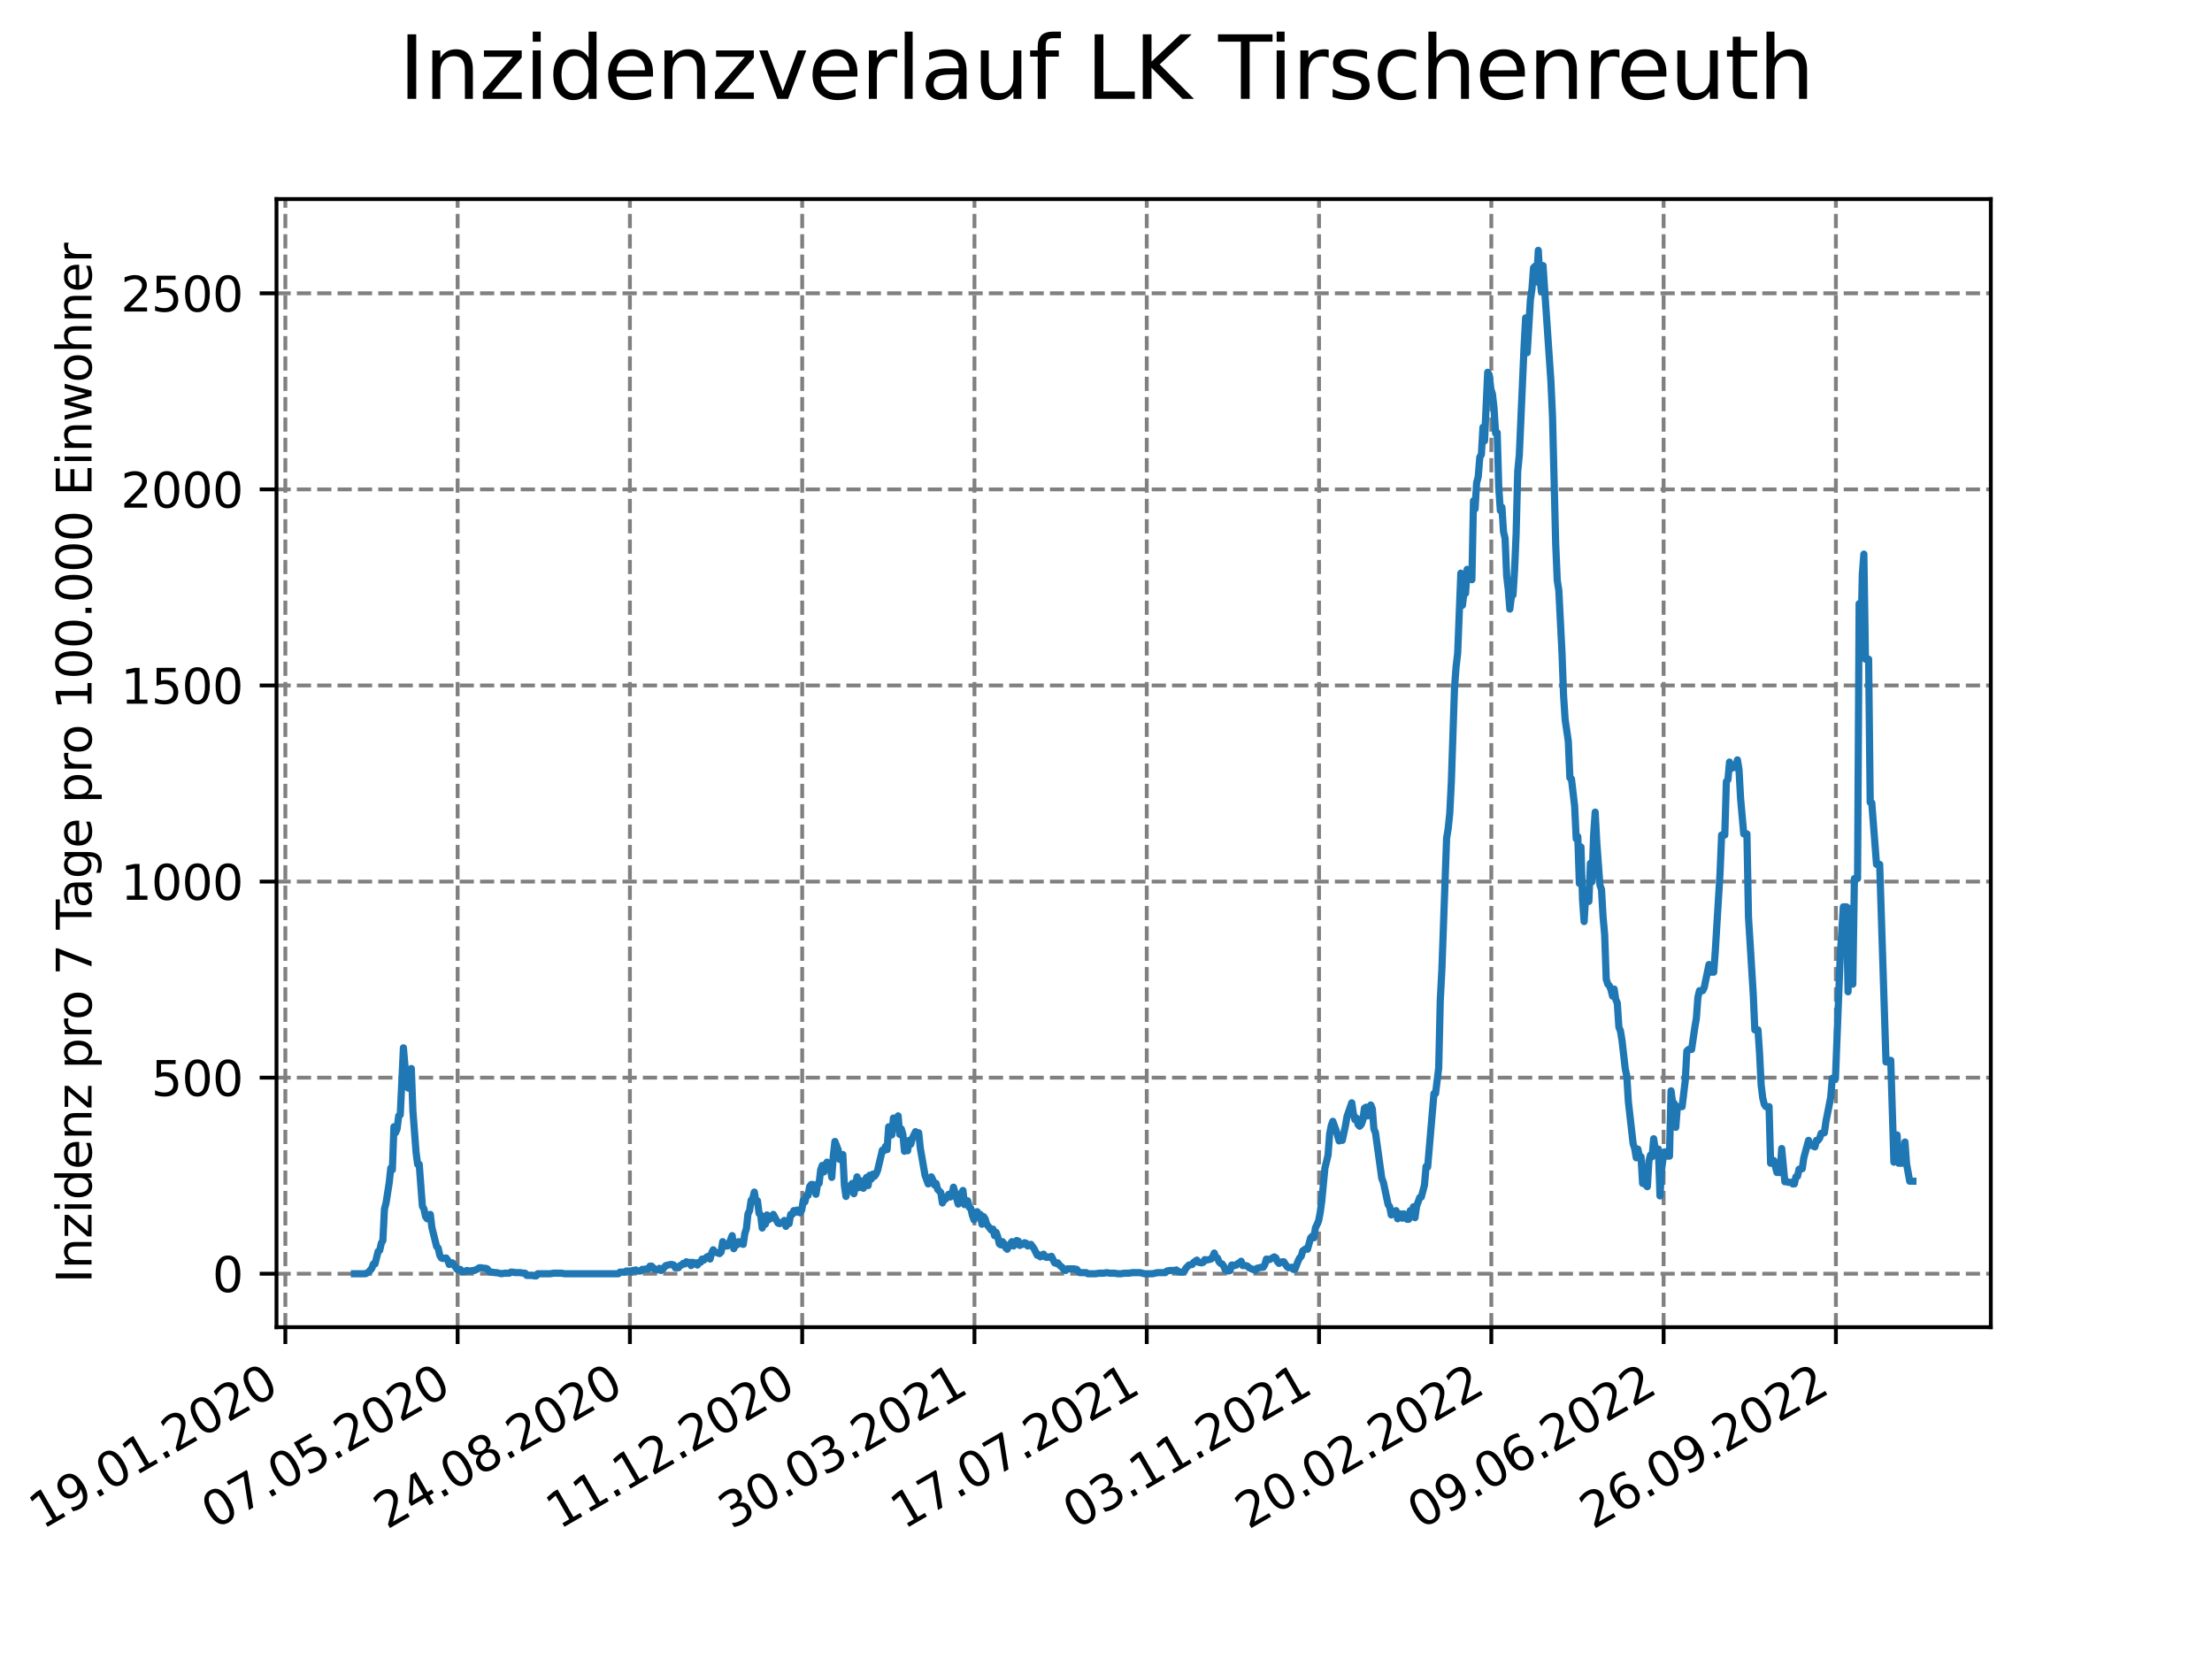 <?xml version="1.0" encoding="utf-8" standalone="no"?>
<!DOCTYPE svg PUBLIC "-//W3C//DTD SVG 1.1//EN"
  "http://www.w3.org/Graphics/SVG/1.1/DTD/svg11.dtd">
<svg xmlns:xlink="http://www.w3.org/1999/xlink" width="460.8pt" height="345.6pt" viewBox="0 0 460.8 345.6" xmlns="http://www.w3.org/2000/svg" version="1.1">
 <defs>
  <style type="text/css">*{stroke-linejoin: round; stroke-linecap: butt}</style>
 </defs>
 <g id="figure_1">
  <g id="patch_1">
   <path d="M 0 345.6 
L 460.8 345.6 
L 460.8 0 
L 0 0 
z
" style="fill: #ffffff"/>
  </g>
  <g id="axes_1">
   <g id="patch_2">
    <path d="M 57.6 276.48 
L 414.72 276.48 
L 414.72 41.472 
L 57.6 41.472 
z
" style="fill: #ffffff"/>
   </g>
   <g id="matplotlib.axis_1">
    <g id="xtick_1">
     <g id="line2d_1">
      <path d="M 59.441 276.48 
L 59.441 41.472 
" clip-path="url(#p7234d91109)" style="fill: none; stroke-dasharray: 2.96,1.28; stroke-dashoffset: 0; stroke: #808080; stroke-width: 0.8"/>
     </g>
     <g id="line2d_2">
      <defs>
       <path id="mb27bf6433f" d="M 0 0 
L 0 3.5 
" style="stroke: #000000; stroke-width: 0.8"/>
      </defs>
      <g>
       <use xlink:href="#mb27bf6433f" x="59.441" y="276.48" style="stroke: #000000; stroke-width: 0.8"/>
      </g>
     </g>
     <g id="text_1">
      <!-- 19.01.2020 -->
      <g transform="translate(8.816 318.689) rotate(-30) scale(0.1 -0.1)">
       <defs>
        <path id="DejaVuSans-31" d="M 794 531 
L 1825 531 
L 1825 4091 
L 703 3866 
L 703 4441 
L 1819 4666 
L 2450 4666 
L 2450 531 
L 3481 531 
L 3481 0 
L 794 0 
L 794 531 
z
" transform="scale(0.016)"/>
        <path id="DejaVuSans-39" d="M 703 97 
L 703 672 
Q 941 559 1184 500 
Q 1428 441 1663 441 
Q 2288 441 2617 861 
Q 2947 1281 2994 2138 
Q 2813 1869 2534 1725 
Q 2256 1581 1919 1581 
Q 1219 1581 811 2004 
Q 403 2428 403 3163 
Q 403 3881 828 4315 
Q 1253 4750 1959 4750 
Q 2769 4750 3195 4129 
Q 3622 3509 3622 2328 
Q 3622 1225 3098 567 
Q 2575 -91 1691 -91 
Q 1453 -91 1209 -44 
Q 966 3 703 97 
z
M 1959 2075 
Q 2384 2075 2632 2365 
Q 2881 2656 2881 3163 
Q 2881 3666 2632 3958 
Q 2384 4250 1959 4250 
Q 1534 4250 1286 3958 
Q 1038 3666 1038 3163 
Q 1038 2656 1286 2365 
Q 1534 2075 1959 2075 
z
" transform="scale(0.016)"/>
        <path id="DejaVuSans-2e" d="M 684 794 
L 1344 794 
L 1344 0 
L 684 0 
L 684 794 
z
" transform="scale(0.016)"/>
        <path id="DejaVuSans-30" d="M 2034 4250 
Q 1547 4250 1301 3770 
Q 1056 3291 1056 2328 
Q 1056 1369 1301 889 
Q 1547 409 2034 409 
Q 2525 409 2770 889 
Q 3016 1369 3016 2328 
Q 3016 3291 2770 3770 
Q 2525 4250 2034 4250 
z
M 2034 4750 
Q 2819 4750 3233 4129 
Q 3647 3509 3647 2328 
Q 3647 1150 3233 529 
Q 2819 -91 2034 -91 
Q 1250 -91 836 529 
Q 422 1150 422 2328 
Q 422 3509 836 4129 
Q 1250 4750 2034 4750 
z
" transform="scale(0.016)"/>
        <path id="DejaVuSans-32" d="M 1228 531 
L 3431 531 
L 3431 0 
L 469 0 
L 469 531 
Q 828 903 1448 1529 
Q 2069 2156 2228 2338 
Q 2531 2678 2651 2914 
Q 2772 3150 2772 3378 
Q 2772 3750 2511 3984 
Q 2250 4219 1831 4219 
Q 1534 4219 1204 4116 
Q 875 4013 500 3803 
L 500 4441 
Q 881 4594 1212 4672 
Q 1544 4750 1819 4750 
Q 2544 4750 2975 4387 
Q 3406 4025 3406 3419 
Q 3406 3131 3298 2873 
Q 3191 2616 2906 2266 
Q 2828 2175 2409 1742 
Q 1991 1309 1228 531 
z
" transform="scale(0.016)"/>
       </defs>
       <use xlink:href="#DejaVuSans-31"/>
       <use xlink:href="#DejaVuSans-39" x="63.623"/>
       <use xlink:href="#DejaVuSans-2e" x="127.246"/>
       <use xlink:href="#DejaVuSans-30" x="159.033"/>
       <use xlink:href="#DejaVuSans-31" x="222.656"/>
       <use xlink:href="#DejaVuSans-2e" x="286.279"/>
       <use xlink:href="#DejaVuSans-32" x="318.066"/>
       <use xlink:href="#DejaVuSans-30" x="381.689"/>
       <use xlink:href="#DejaVuSans-32" x="445.312"/>
       <use xlink:href="#DejaVuSans-30" x="508.936"/>
      </g>
     </g>
    </g>
    <g id="xtick_2">
     <g id="line2d_3">
      <path d="M 95.331 276.48 
L 95.331 41.472 
" clip-path="url(#p7234d91109)" style="fill: none; stroke-dasharray: 2.96,1.28; stroke-dashoffset: 0; stroke: #808080; stroke-width: 0.8"/>
     </g>
     <g id="line2d_4">
      <g>
       <use xlink:href="#mb27bf6433f" x="95.331" y="276.48" style="stroke: #000000; stroke-width: 0.8"/>
      </g>
     </g>
     <g id="text_2">
      <!-- 07.05.2020 -->
      <g transform="translate(44.706 318.689) rotate(-30) scale(0.1 -0.1)">
       <defs>
        <path id="DejaVuSans-37" d="M 525 4666 
L 3525 4666 
L 3525 4397 
L 1831 0 
L 1172 0 
L 2766 4134 
L 525 4134 
L 525 4666 
z
" transform="scale(0.016)"/>
        <path id="DejaVuSans-35" d="M 691 4666 
L 3169 4666 
L 3169 4134 
L 1269 4134 
L 1269 2991 
Q 1406 3038 1543 3061 
Q 1681 3084 1819 3084 
Q 2600 3084 3056 2656 
Q 3513 2228 3513 1497 
Q 3513 744 3044 326 
Q 2575 -91 1722 -91 
Q 1428 -91 1123 -41 
Q 819 9 494 109 
L 494 744 
Q 775 591 1075 516 
Q 1375 441 1709 441 
Q 2250 441 2565 725 
Q 2881 1009 2881 1497 
Q 2881 1984 2565 2268 
Q 2250 2553 1709 2553 
Q 1456 2553 1204 2497 
Q 953 2441 691 2322 
L 691 4666 
z
" transform="scale(0.016)"/>
       </defs>
       <use xlink:href="#DejaVuSans-30"/>
       <use xlink:href="#DejaVuSans-37" x="63.623"/>
       <use xlink:href="#DejaVuSans-2e" x="127.246"/>
       <use xlink:href="#DejaVuSans-30" x="159.033"/>
       <use xlink:href="#DejaVuSans-35" x="222.656"/>
       <use xlink:href="#DejaVuSans-2e" x="286.279"/>
       <use xlink:href="#DejaVuSans-32" x="318.066"/>
       <use xlink:href="#DejaVuSans-30" x="381.689"/>
       <use xlink:href="#DejaVuSans-32" x="445.312"/>
       <use xlink:href="#DejaVuSans-30" x="508.936"/>
      </g>
     </g>
    </g>
    <g id="xtick_3">
     <g id="line2d_5">
      <path d="M 131.221 276.48 
L 131.221 41.472 
" clip-path="url(#p7234d91109)" style="fill: none; stroke-dasharray: 2.96,1.28; stroke-dashoffset: 0; stroke: #808080; stroke-width: 0.8"/>
     </g>
     <g id="line2d_6">
      <g>
       <use xlink:href="#mb27bf6433f" x="131.221" y="276.48" style="stroke: #000000; stroke-width: 0.8"/>
      </g>
     </g>
     <g id="text_3">
      <!-- 24.08.2020 -->
      <g transform="translate(80.596 318.689) rotate(-30) scale(0.1 -0.1)">
       <defs>
        <path id="DejaVuSans-34" d="M 2419 4116 
L 825 1625 
L 2419 1625 
L 2419 4116 
z
M 2253 4666 
L 3047 4666 
L 3047 1625 
L 3713 1625 
L 3713 1100 
L 3047 1100 
L 3047 0 
L 2419 0 
L 2419 1100 
L 313 1100 
L 313 1709 
L 2253 4666 
z
" transform="scale(0.016)"/>
        <path id="DejaVuSans-38" d="M 2034 2216 
Q 1584 2216 1326 1975 
Q 1069 1734 1069 1313 
Q 1069 891 1326 650 
Q 1584 409 2034 409 
Q 2484 409 2743 651 
Q 3003 894 3003 1313 
Q 3003 1734 2745 1975 
Q 2488 2216 2034 2216 
z
M 1403 2484 
Q 997 2584 770 2862 
Q 544 3141 544 3541 
Q 544 4100 942 4425 
Q 1341 4750 2034 4750 
Q 2731 4750 3128 4425 
Q 3525 4100 3525 3541 
Q 3525 3141 3298 2862 
Q 3072 2584 2669 2484 
Q 3125 2378 3379 2068 
Q 3634 1759 3634 1313 
Q 3634 634 3220 271 
Q 2806 -91 2034 -91 
Q 1263 -91 848 271 
Q 434 634 434 1313 
Q 434 1759 690 2068 
Q 947 2378 1403 2484 
z
M 1172 3481 
Q 1172 3119 1398 2916 
Q 1625 2713 2034 2713 
Q 2441 2713 2670 2916 
Q 2900 3119 2900 3481 
Q 2900 3844 2670 4047 
Q 2441 4250 2034 4250 
Q 1625 4250 1398 4047 
Q 1172 3844 1172 3481 
z
" transform="scale(0.016)"/>
       </defs>
       <use xlink:href="#DejaVuSans-32"/>
       <use xlink:href="#DejaVuSans-34" x="63.623"/>
       <use xlink:href="#DejaVuSans-2e" x="127.246"/>
       <use xlink:href="#DejaVuSans-30" x="159.033"/>
       <use xlink:href="#DejaVuSans-38" x="222.656"/>
       <use xlink:href="#DejaVuSans-2e" x="286.279"/>
       <use xlink:href="#DejaVuSans-32" x="318.066"/>
       <use xlink:href="#DejaVuSans-30" x="381.689"/>
       <use xlink:href="#DejaVuSans-32" x="445.312"/>
       <use xlink:href="#DejaVuSans-30" x="508.936"/>
      </g>
     </g>
    </g>
    <g id="xtick_4">
     <g id="line2d_7">
      <path d="M 167.111 276.48 
L 167.111 41.472 
" clip-path="url(#p7234d91109)" style="fill: none; stroke-dasharray: 2.96,1.28; stroke-dashoffset: 0; stroke: #808080; stroke-width: 0.8"/>
     </g>
     <g id="line2d_8">
      <g>
       <use xlink:href="#mb27bf6433f" x="167.111" y="276.48" style="stroke: #000000; stroke-width: 0.8"/>
      </g>
     </g>
     <g id="text_4">
      <!-- 11.12.2020 -->
      <g transform="translate(116.485 318.689) rotate(-30) scale(0.1 -0.1)">
       <use xlink:href="#DejaVuSans-31"/>
       <use xlink:href="#DejaVuSans-31" x="63.623"/>
       <use xlink:href="#DejaVuSans-2e" x="127.246"/>
       <use xlink:href="#DejaVuSans-31" x="159.033"/>
       <use xlink:href="#DejaVuSans-32" x="222.656"/>
       <use xlink:href="#DejaVuSans-2e" x="286.279"/>
       <use xlink:href="#DejaVuSans-32" x="318.066"/>
       <use xlink:href="#DejaVuSans-30" x="381.689"/>
       <use xlink:href="#DejaVuSans-32" x="445.312"/>
       <use xlink:href="#DejaVuSans-30" x="508.936"/>
      </g>
     </g>
    </g>
    <g id="xtick_5">
     <g id="line2d_9">
      <path d="M 203 276.48 
L 203 41.472 
" clip-path="url(#p7234d91109)" style="fill: none; stroke-dasharray: 2.96,1.28; stroke-dashoffset: 0; stroke: #808080; stroke-width: 0.8"/>
     </g>
     <g id="line2d_10">
      <g>
       <use xlink:href="#mb27bf6433f" x="203" y="276.48" style="stroke: #000000; stroke-width: 0.8"/>
      </g>
     </g>
     <g id="text_5">
      <!-- 30.03.2021 -->
      <g transform="translate(152.375 318.689) rotate(-30) scale(0.1 -0.1)">
       <defs>
        <path id="DejaVuSans-33" d="M 2597 2516 
Q 3050 2419 3304 2112 
Q 3559 1806 3559 1356 
Q 3559 666 3084 287 
Q 2609 -91 1734 -91 
Q 1441 -91 1130 -33 
Q 819 25 488 141 
L 488 750 
Q 750 597 1062 519 
Q 1375 441 1716 441 
Q 2309 441 2620 675 
Q 2931 909 2931 1356 
Q 2931 1769 2642 2001 
Q 2353 2234 1838 2234 
L 1294 2234 
L 1294 2753 
L 1863 2753 
Q 2328 2753 2575 2939 
Q 2822 3125 2822 3475 
Q 2822 3834 2567 4026 
Q 2313 4219 1838 4219 
Q 1578 4219 1281 4162 
Q 984 4106 628 3988 
L 628 4550 
Q 988 4650 1302 4700 
Q 1616 4750 1894 4750 
Q 2613 4750 3031 4423 
Q 3450 4097 3450 3541 
Q 3450 3153 3228 2886 
Q 3006 2619 2597 2516 
z
" transform="scale(0.016)"/>
       </defs>
       <use xlink:href="#DejaVuSans-33"/>
       <use xlink:href="#DejaVuSans-30" x="63.623"/>
       <use xlink:href="#DejaVuSans-2e" x="127.246"/>
       <use xlink:href="#DejaVuSans-30" x="159.033"/>
       <use xlink:href="#DejaVuSans-33" x="222.656"/>
       <use xlink:href="#DejaVuSans-2e" x="286.279"/>
       <use xlink:href="#DejaVuSans-32" x="318.066"/>
       <use xlink:href="#DejaVuSans-30" x="381.689"/>
       <use xlink:href="#DejaVuSans-32" x="445.312"/>
       <use xlink:href="#DejaVuSans-31" x="508.936"/>
      </g>
     </g>
    </g>
    <g id="xtick_6">
     <g id="line2d_11">
      <path d="M 238.89 276.48 
L 238.89 41.472 
" clip-path="url(#p7234d91109)" style="fill: none; stroke-dasharray: 2.96,1.28; stroke-dashoffset: 0; stroke: #808080; stroke-width: 0.8"/>
     </g>
     <g id="line2d_12">
      <g>
       <use xlink:href="#mb27bf6433f" x="238.89" y="276.48" style="stroke: #000000; stroke-width: 0.8"/>
      </g>
     </g>
     <g id="text_6">
      <!-- 17.07.2021 -->
      <g transform="translate(188.265 318.689) rotate(-30) scale(0.1 -0.1)">
       <use xlink:href="#DejaVuSans-31"/>
       <use xlink:href="#DejaVuSans-37" x="63.623"/>
       <use xlink:href="#DejaVuSans-2e" x="127.246"/>
       <use xlink:href="#DejaVuSans-30" x="159.033"/>
       <use xlink:href="#DejaVuSans-37" x="222.656"/>
       <use xlink:href="#DejaVuSans-2e" x="286.279"/>
       <use xlink:href="#DejaVuSans-32" x="318.066"/>
       <use xlink:href="#DejaVuSans-30" x="381.689"/>
       <use xlink:href="#DejaVuSans-32" x="445.312"/>
       <use xlink:href="#DejaVuSans-31" x="508.936"/>
      </g>
     </g>
    </g>
    <g id="xtick_7">
     <g id="line2d_13">
      <path d="M 274.78 276.48 
L 274.78 41.472 
" clip-path="url(#p7234d91109)" style="fill: none; stroke-dasharray: 2.96,1.28; stroke-dashoffset: 0; stroke: #808080; stroke-width: 0.8"/>
     </g>
     <g id="line2d_14">
      <g>
       <use xlink:href="#mb27bf6433f" x="274.78" y="276.48" style="stroke: #000000; stroke-width: 0.8"/>
      </g>
     </g>
     <g id="text_7">
      <!-- 03.11.2021 -->
      <g transform="translate(224.155 318.689) rotate(-30) scale(0.1 -0.1)">
       <use xlink:href="#DejaVuSans-30"/>
       <use xlink:href="#DejaVuSans-33" x="63.623"/>
       <use xlink:href="#DejaVuSans-2e" x="127.246"/>
       <use xlink:href="#DejaVuSans-31" x="159.033"/>
       <use xlink:href="#DejaVuSans-31" x="222.656"/>
       <use xlink:href="#DejaVuSans-2e" x="286.279"/>
       <use xlink:href="#DejaVuSans-32" x="318.066"/>
       <use xlink:href="#DejaVuSans-30" x="381.689"/>
       <use xlink:href="#DejaVuSans-32" x="445.312"/>
       <use xlink:href="#DejaVuSans-31" x="508.936"/>
      </g>
     </g>
    </g>
    <g id="xtick_8">
     <g id="line2d_15">
      <path d="M 310.67 276.48 
L 310.67 41.472 
" clip-path="url(#p7234d91109)" style="fill: none; stroke-dasharray: 2.96,1.28; stroke-dashoffset: 0; stroke: #808080; stroke-width: 0.8"/>
     </g>
     <g id="line2d_16">
      <g>
       <use xlink:href="#mb27bf6433f" x="310.67" y="276.48" style="stroke: #000000; stroke-width: 0.8"/>
      </g>
     </g>
     <g id="text_8">
      <!-- 20.02.2022 -->
      <g transform="translate(260.045 318.689) rotate(-30) scale(0.1 -0.1)">
       <use xlink:href="#DejaVuSans-32"/>
       <use xlink:href="#DejaVuSans-30" x="63.623"/>
       <use xlink:href="#DejaVuSans-2e" x="127.246"/>
       <use xlink:href="#DejaVuSans-30" x="159.033"/>
       <use xlink:href="#DejaVuSans-32" x="222.656"/>
       <use xlink:href="#DejaVuSans-2e" x="286.279"/>
       <use xlink:href="#DejaVuSans-32" x="318.066"/>
       <use xlink:href="#DejaVuSans-30" x="381.689"/>
       <use xlink:href="#DejaVuSans-32" x="445.312"/>
       <use xlink:href="#DejaVuSans-32" x="508.936"/>
      </g>
     </g>
    </g>
    <g id="xtick_9">
     <g id="line2d_17">
      <path d="M 346.56 276.48 
L 346.56 41.472 
" clip-path="url(#p7234d91109)" style="fill: none; stroke-dasharray: 2.96,1.28; stroke-dashoffset: 0; stroke: #808080; stroke-width: 0.8"/>
     </g>
     <g id="line2d_18">
      <g>
       <use xlink:href="#mb27bf6433f" x="346.56" y="276.48" style="stroke: #000000; stroke-width: 0.8"/>
      </g>
     </g>
     <g id="text_9">
      <!-- 09.06.2022 -->
      <g transform="translate(295.934 318.689) rotate(-30) scale(0.1 -0.1)">
       <defs>
        <path id="DejaVuSans-36" d="M 2113 2584 
Q 1688 2584 1439 2293 
Q 1191 2003 1191 1497 
Q 1191 994 1439 701 
Q 1688 409 2113 409 
Q 2538 409 2786 701 
Q 3034 994 3034 1497 
Q 3034 2003 2786 2293 
Q 2538 2584 2113 2584 
z
M 3366 4563 
L 3366 3988 
Q 3128 4100 2886 4159 
Q 2644 4219 2406 4219 
Q 1781 4219 1451 3797 
Q 1122 3375 1075 2522 
Q 1259 2794 1537 2939 
Q 1816 3084 2150 3084 
Q 2853 3084 3261 2657 
Q 3669 2231 3669 1497 
Q 3669 778 3244 343 
Q 2819 -91 2113 -91 
Q 1303 -91 875 529 
Q 447 1150 447 2328 
Q 447 3434 972 4092 
Q 1497 4750 2381 4750 
Q 2619 4750 2861 4703 
Q 3103 4656 3366 4563 
z
" transform="scale(0.016)"/>
       </defs>
       <use xlink:href="#DejaVuSans-30"/>
       <use xlink:href="#DejaVuSans-39" x="63.623"/>
       <use xlink:href="#DejaVuSans-2e" x="127.246"/>
       <use xlink:href="#DejaVuSans-30" x="159.033"/>
       <use xlink:href="#DejaVuSans-36" x="222.656"/>
       <use xlink:href="#DejaVuSans-2e" x="286.279"/>
       <use xlink:href="#DejaVuSans-32" x="318.066"/>
       <use xlink:href="#DejaVuSans-30" x="381.689"/>
       <use xlink:href="#DejaVuSans-32" x="445.312"/>
       <use xlink:href="#DejaVuSans-32" x="508.936"/>
      </g>
     </g>
    </g>
    <g id="xtick_10">
     <g id="line2d_19">
      <path d="M 382.449 276.48 
L 382.449 41.472 
" clip-path="url(#p7234d91109)" style="fill: none; stroke-dasharray: 2.96,1.28; stroke-dashoffset: 0; stroke: #808080; stroke-width: 0.8"/>
     </g>
     <g id="line2d_20">
      <g>
       <use xlink:href="#mb27bf6433f" x="382.449" y="276.48" style="stroke: #000000; stroke-width: 0.8"/>
      </g>
     </g>
     <g id="text_10">
      <!-- 26.09.2022 -->
      <g transform="translate(331.824 318.689) rotate(-30) scale(0.1 -0.1)">
       <use xlink:href="#DejaVuSans-32"/>
       <use xlink:href="#DejaVuSans-36" x="63.623"/>
       <use xlink:href="#DejaVuSans-2e" x="127.246"/>
       <use xlink:href="#DejaVuSans-30" x="159.033"/>
       <use xlink:href="#DejaVuSans-39" x="222.656"/>
       <use xlink:href="#DejaVuSans-2e" x="286.279"/>
       <use xlink:href="#DejaVuSans-32" x="318.066"/>
       <use xlink:href="#DejaVuSans-30" x="381.689"/>
       <use xlink:href="#DejaVuSans-32" x="445.312"/>
       <use xlink:href="#DejaVuSans-32" x="508.936"/>
      </g>
     </g>
    </g>
   </g>
   <g id="matplotlib.axis_2">
    <g id="ytick_1">
     <g id="line2d_21">
      <path d="M 57.6 265.344 
L 414.72 265.344 
" clip-path="url(#p7234d91109)" style="fill: none; stroke-dasharray: 2.96,1.28; stroke-dashoffset: 0; stroke: #808080; stroke-width: 0.8"/>
     </g>
     <g id="line2d_22">
      <defs>
       <path id="m73364874fb" d="M 0 0 
L -3.5 0 
" style="stroke: #000000; stroke-width: 0.8"/>
      </defs>
      <g>
       <use xlink:href="#m73364874fb" x="57.6" y="265.344" style="stroke: #000000; stroke-width: 0.8"/>
      </g>
     </g>
     <g id="text_11">
      <!-- 0 -->
      <g transform="translate(44.237 269.143) scale(0.1 -0.1)">
       <use xlink:href="#DejaVuSans-30"/>
      </g>
     </g>
    </g>
    <g id="ytick_2">
     <g id="line2d_23">
      <path d="M 57.6 224.495 
L 414.72 224.495 
" clip-path="url(#p7234d91109)" style="fill: none; stroke-dasharray: 2.96,1.28; stroke-dashoffset: 0; stroke: #808080; stroke-width: 0.8"/>
     </g>
     <g id="line2d_24">
      <g>
       <use xlink:href="#m73364874fb" x="57.6" y="224.495" style="stroke: #000000; stroke-width: 0.8"/>
      </g>
     </g>
     <g id="text_12">
      <!-- 500 -->
      <g transform="translate(31.512 228.294) scale(0.1 -0.1)">
       <use xlink:href="#DejaVuSans-35"/>
       <use xlink:href="#DejaVuSans-30" x="63.623"/>
       <use xlink:href="#DejaVuSans-30" x="127.246"/>
      </g>
     </g>
    </g>
    <g id="ytick_3">
     <g id="line2d_25">
      <path d="M 57.6 183.645 
L 414.72 183.645 
" clip-path="url(#p7234d91109)" style="fill: none; stroke-dasharray: 2.96,1.28; stroke-dashoffset: 0; stroke: #808080; stroke-width: 0.8"/>
     </g>
     <g id="line2d_26">
      <g>
       <use xlink:href="#m73364874fb" x="57.6" y="183.645" style="stroke: #000000; stroke-width: 0.8"/>
      </g>
     </g>
     <g id="text_13">
      <!-- 1000 -->
      <g transform="translate(25.15 187.444) scale(0.1 -0.1)">
       <use xlink:href="#DejaVuSans-31"/>
       <use xlink:href="#DejaVuSans-30" x="63.623"/>
       <use xlink:href="#DejaVuSans-30" x="127.246"/>
       <use xlink:href="#DejaVuSans-30" x="190.869"/>
      </g>
     </g>
    </g>
    <g id="ytick_4">
     <g id="line2d_27">
      <path d="M 57.6 142.795 
L 414.72 142.795 
" clip-path="url(#p7234d91109)" style="fill: none; stroke-dasharray: 2.96,1.28; stroke-dashoffset: 0; stroke: #808080; stroke-width: 0.8"/>
     </g>
     <g id="line2d_28">
      <g>
       <use xlink:href="#m73364874fb" x="57.6" y="142.795" style="stroke: #000000; stroke-width: 0.8"/>
      </g>
     </g>
     <g id="text_14">
      <!-- 1500 -->
      <g transform="translate(25.15 146.594) scale(0.1 -0.1)">
       <use xlink:href="#DejaVuSans-31"/>
       <use xlink:href="#DejaVuSans-35" x="63.623"/>
       <use xlink:href="#DejaVuSans-30" x="127.246"/>
       <use xlink:href="#DejaVuSans-30" x="190.869"/>
      </g>
     </g>
    </g>
    <g id="ytick_5">
     <g id="line2d_29">
      <path d="M 57.6 101.945 
L 414.72 101.945 
" clip-path="url(#p7234d91109)" style="fill: none; stroke-dasharray: 2.96,1.28; stroke-dashoffset: 0; stroke: #808080; stroke-width: 0.8"/>
     </g>
     <g id="line2d_30">
      <g>
       <use xlink:href="#m73364874fb" x="57.6" y="101.945" style="stroke: #000000; stroke-width: 0.8"/>
      </g>
     </g>
     <g id="text_15">
      <!-- 2000 -->
      <g transform="translate(25.15 105.745) scale(0.1 -0.1)">
       <use xlink:href="#DejaVuSans-32"/>
       <use xlink:href="#DejaVuSans-30" x="63.623"/>
       <use xlink:href="#DejaVuSans-30" x="127.246"/>
       <use xlink:href="#DejaVuSans-30" x="190.869"/>
      </g>
     </g>
    </g>
    <g id="ytick_6">
     <g id="line2d_31">
      <path d="M 57.6 61.096 
L 414.72 61.096 
" clip-path="url(#p7234d91109)" style="fill: none; stroke-dasharray: 2.96,1.28; stroke-dashoffset: 0; stroke: #808080; stroke-width: 0.8"/>
     </g>
     <g id="line2d_32">
      <g>
       <use xlink:href="#m73364874fb" x="57.6" y="61.096" style="stroke: #000000; stroke-width: 0.8"/>
      </g>
     </g>
     <g id="text_16">
      <!-- 2500 -->
      <g transform="translate(25.15 64.895) scale(0.1 -0.1)">
       <use xlink:href="#DejaVuSans-32"/>
       <use xlink:href="#DejaVuSans-35" x="63.623"/>
       <use xlink:href="#DejaVuSans-30" x="127.246"/>
       <use xlink:href="#DejaVuSans-30" x="190.869"/>
      </g>
     </g>
    </g>
    <g id="text_17">
     <!-- Inzidenz pro 7 Tage pro 100.000 Einwohner -->
     <g transform="translate(19.07 267.301) rotate(-90) scale(0.1 -0.1)">
      <defs>
       <path id="DejaVuSans-49" d="M 628 4666 
L 1259 4666 
L 1259 0 
L 628 0 
L 628 4666 
z
" transform="scale(0.016)"/>
       <path id="DejaVuSans-6e" d="M 3513 2113 
L 3513 0 
L 2938 0 
L 2938 2094 
Q 2938 2591 2744 2837 
Q 2550 3084 2163 3084 
Q 1697 3084 1428 2787 
Q 1159 2491 1159 1978 
L 1159 0 
L 581 0 
L 581 3500 
L 1159 3500 
L 1159 2956 
Q 1366 3272 1645 3428 
Q 1925 3584 2291 3584 
Q 2894 3584 3203 3211 
Q 3513 2838 3513 2113 
z
" transform="scale(0.016)"/>
       <path id="DejaVuSans-7a" d="M 353 3500 
L 3084 3500 
L 3084 2975 
L 922 459 
L 3084 459 
L 3084 0 
L 275 0 
L 275 525 
L 2438 3041 
L 353 3041 
L 353 3500 
z
" transform="scale(0.016)"/>
       <path id="DejaVuSans-69" d="M 603 3500 
L 1178 3500 
L 1178 0 
L 603 0 
L 603 3500 
z
M 603 4863 
L 1178 4863 
L 1178 4134 
L 603 4134 
L 603 4863 
z
" transform="scale(0.016)"/>
       <path id="DejaVuSans-64" d="M 2906 2969 
L 2906 4863 
L 3481 4863 
L 3481 0 
L 2906 0 
L 2906 525 
Q 2725 213 2448 61 
Q 2172 -91 1784 -91 
Q 1150 -91 751 415 
Q 353 922 353 1747 
Q 353 2572 751 3078 
Q 1150 3584 1784 3584 
Q 2172 3584 2448 3432 
Q 2725 3281 2906 2969 
z
M 947 1747 
Q 947 1113 1208 752 
Q 1469 391 1925 391 
Q 2381 391 2643 752 
Q 2906 1113 2906 1747 
Q 2906 2381 2643 2742 
Q 2381 3103 1925 3103 
Q 1469 3103 1208 2742 
Q 947 2381 947 1747 
z
" transform="scale(0.016)"/>
       <path id="DejaVuSans-65" d="M 3597 1894 
L 3597 1613 
L 953 1613 
Q 991 1019 1311 708 
Q 1631 397 2203 397 
Q 2534 397 2845 478 
Q 3156 559 3463 722 
L 3463 178 
Q 3153 47 2828 -22 
Q 2503 -91 2169 -91 
Q 1331 -91 842 396 
Q 353 884 353 1716 
Q 353 2575 817 3079 
Q 1281 3584 2069 3584 
Q 2775 3584 3186 3129 
Q 3597 2675 3597 1894 
z
M 3022 2063 
Q 3016 2534 2758 2815 
Q 2500 3097 2075 3097 
Q 1594 3097 1305 2825 
Q 1016 2553 972 2059 
L 3022 2063 
z
" transform="scale(0.016)"/>
       <path id="DejaVuSans-20" transform="scale(0.016)"/>
       <path id="DejaVuSans-70" d="M 1159 525 
L 1159 -1331 
L 581 -1331 
L 581 3500 
L 1159 3500 
L 1159 2969 
Q 1341 3281 1617 3432 
Q 1894 3584 2278 3584 
Q 2916 3584 3314 3078 
Q 3713 2572 3713 1747 
Q 3713 922 3314 415 
Q 2916 -91 2278 -91 
Q 1894 -91 1617 61 
Q 1341 213 1159 525 
z
M 3116 1747 
Q 3116 2381 2855 2742 
Q 2594 3103 2138 3103 
Q 1681 3103 1420 2742 
Q 1159 2381 1159 1747 
Q 1159 1113 1420 752 
Q 1681 391 2138 391 
Q 2594 391 2855 752 
Q 3116 1113 3116 1747 
z
" transform="scale(0.016)"/>
       <path id="DejaVuSans-72" d="M 2631 2963 
Q 2534 3019 2420 3045 
Q 2306 3072 2169 3072 
Q 1681 3072 1420 2755 
Q 1159 2438 1159 1844 
L 1159 0 
L 581 0 
L 581 3500 
L 1159 3500 
L 1159 2956 
Q 1341 3275 1631 3429 
Q 1922 3584 2338 3584 
Q 2397 3584 2469 3576 
Q 2541 3569 2628 3553 
L 2631 2963 
z
" transform="scale(0.016)"/>
       <path id="DejaVuSans-6f" d="M 1959 3097 
Q 1497 3097 1228 2736 
Q 959 2375 959 1747 
Q 959 1119 1226 758 
Q 1494 397 1959 397 
Q 2419 397 2687 759 
Q 2956 1122 2956 1747 
Q 2956 2369 2687 2733 
Q 2419 3097 1959 3097 
z
M 1959 3584 
Q 2709 3584 3137 3096 
Q 3566 2609 3566 1747 
Q 3566 888 3137 398 
Q 2709 -91 1959 -91 
Q 1206 -91 779 398 
Q 353 888 353 1747 
Q 353 2609 779 3096 
Q 1206 3584 1959 3584 
z
" transform="scale(0.016)"/>
       <path id="DejaVuSans-54" d="M -19 4666 
L 3928 4666 
L 3928 4134 
L 2272 4134 
L 2272 0 
L 1638 0 
L 1638 4134 
L -19 4134 
L -19 4666 
z
" transform="scale(0.016)"/>
       <path id="DejaVuSans-61" d="M 2194 1759 
Q 1497 1759 1228 1600 
Q 959 1441 959 1056 
Q 959 750 1161 570 
Q 1363 391 1709 391 
Q 2188 391 2477 730 
Q 2766 1069 2766 1631 
L 2766 1759 
L 2194 1759 
z
M 3341 1997 
L 3341 0 
L 2766 0 
L 2766 531 
Q 2569 213 2275 61 
Q 1981 -91 1556 -91 
Q 1019 -91 701 211 
Q 384 513 384 1019 
Q 384 1609 779 1909 
Q 1175 2209 1959 2209 
L 2766 2209 
L 2766 2266 
Q 2766 2663 2505 2880 
Q 2244 3097 1772 3097 
Q 1472 3097 1187 3025 
Q 903 2953 641 2809 
L 641 3341 
Q 956 3463 1253 3523 
Q 1550 3584 1831 3584 
Q 2591 3584 2966 3190 
Q 3341 2797 3341 1997 
z
" transform="scale(0.016)"/>
       <path id="DejaVuSans-67" d="M 2906 1791 
Q 2906 2416 2648 2759 
Q 2391 3103 1925 3103 
Q 1463 3103 1205 2759 
Q 947 2416 947 1791 
Q 947 1169 1205 825 
Q 1463 481 1925 481 
Q 2391 481 2648 825 
Q 2906 1169 2906 1791 
z
M 3481 434 
Q 3481 -459 3084 -895 
Q 2688 -1331 1869 -1331 
Q 1566 -1331 1297 -1286 
Q 1028 -1241 775 -1147 
L 775 -588 
Q 1028 -725 1275 -790 
Q 1522 -856 1778 -856 
Q 2344 -856 2625 -561 
Q 2906 -266 2906 331 
L 2906 616 
Q 2728 306 2450 153 
Q 2172 0 1784 0 
Q 1141 0 747 490 
Q 353 981 353 1791 
Q 353 2603 747 3093 
Q 1141 3584 1784 3584 
Q 2172 3584 2450 3431 
Q 2728 3278 2906 2969 
L 2906 3500 
L 3481 3500 
L 3481 434 
z
" transform="scale(0.016)"/>
       <path id="DejaVuSans-45" d="M 628 4666 
L 3578 4666 
L 3578 4134 
L 1259 4134 
L 1259 2753 
L 3481 2753 
L 3481 2222 
L 1259 2222 
L 1259 531 
L 3634 531 
L 3634 0 
L 628 0 
L 628 4666 
z
" transform="scale(0.016)"/>
       <path id="DejaVuSans-77" d="M 269 3500 
L 844 3500 
L 1563 769 
L 2278 3500 
L 2956 3500 
L 3675 769 
L 4391 3500 
L 4966 3500 
L 4050 0 
L 3372 0 
L 2619 2869 
L 1863 0 
L 1184 0 
L 269 3500 
z
" transform="scale(0.016)"/>
       <path id="DejaVuSans-68" d="M 3513 2113 
L 3513 0 
L 2938 0 
L 2938 2094 
Q 2938 2591 2744 2837 
Q 2550 3084 2163 3084 
Q 1697 3084 1428 2787 
Q 1159 2491 1159 1978 
L 1159 0 
L 581 0 
L 581 4863 
L 1159 4863 
L 1159 2956 
Q 1366 3272 1645 3428 
Q 1925 3584 2291 3584 
Q 2894 3584 3203 3211 
Q 3513 2838 3513 2113 
z
" transform="scale(0.016)"/>
      </defs>
      <use xlink:href="#DejaVuSans-49"/>
      <use xlink:href="#DejaVuSans-6e" x="29.492"/>
      <use xlink:href="#DejaVuSans-7a" x="92.871"/>
      <use xlink:href="#DejaVuSans-69" x="145.361"/>
      <use xlink:href="#DejaVuSans-64" x="173.145"/>
      <use xlink:href="#DejaVuSans-65" x="236.621"/>
      <use xlink:href="#DejaVuSans-6e" x="298.145"/>
      <use xlink:href="#DejaVuSans-7a" x="361.523"/>
      <use xlink:href="#DejaVuSans-20" x="414.014"/>
      <use xlink:href="#DejaVuSans-70" x="445.801"/>
      <use xlink:href="#DejaVuSans-72" x="509.277"/>
      <use xlink:href="#DejaVuSans-6f" x="548.141"/>
      <use xlink:href="#DejaVuSans-20" x="609.322"/>
      <use xlink:href="#DejaVuSans-37" x="641.109"/>
      <use xlink:href="#DejaVuSans-20" x="704.732"/>
      <use xlink:href="#DejaVuSans-54" x="736.52"/>
      <use xlink:href="#DejaVuSans-61" x="781.104"/>
      <use xlink:href="#DejaVuSans-67" x="842.383"/>
      <use xlink:href="#DejaVuSans-65" x="905.859"/>
      <use xlink:href="#DejaVuSans-20" x="967.383"/>
      <use xlink:href="#DejaVuSans-70" x="999.17"/>
      <use xlink:href="#DejaVuSans-72" x="1062.646"/>
      <use xlink:href="#DejaVuSans-6f" x="1101.51"/>
      <use xlink:href="#DejaVuSans-20" x="1162.691"/>
      <use xlink:href="#DejaVuSans-31" x="1194.479"/>
      <use xlink:href="#DejaVuSans-30" x="1258.102"/>
      <use xlink:href="#DejaVuSans-30" x="1321.725"/>
      <use xlink:href="#DejaVuSans-2e" x="1385.348"/>
      <use xlink:href="#DejaVuSans-30" x="1417.135"/>
      <use xlink:href="#DejaVuSans-30" x="1480.758"/>
      <use xlink:href="#DejaVuSans-30" x="1544.381"/>
      <use xlink:href="#DejaVuSans-20" x="1608.004"/>
      <use xlink:href="#DejaVuSans-45" x="1639.791"/>
      <use xlink:href="#DejaVuSans-69" x="1702.975"/>
      <use xlink:href="#DejaVuSans-6e" x="1730.758"/>
      <use xlink:href="#DejaVuSans-77" x="1794.137"/>
      <use xlink:href="#DejaVuSans-6f" x="1875.924"/>
      <use xlink:href="#DejaVuSans-68" x="1937.105"/>
      <use xlink:href="#DejaVuSans-6e" x="2000.484"/>
      <use xlink:href="#DejaVuSans-65" x="2063.863"/>
      <use xlink:href="#DejaVuSans-72" x="2125.387"/>
     </g>
    </g>
   </g>
   <g id="line2d_33">
    <path d="M 73.833 265.344 
L 76.138 265.344 
L 76.796 265.004 
L 77.455 264.21 
L 77.784 263.303 
L 78.113 263.303 
L 78.772 260.695 
L 79.101 260.468 
L 79.43 258.994 
L 79.759 258.427 
L 80.089 251.85 
L 80.418 250.602 
L 81.077 246.407 
L 81.406 243.345 
L 81.735 243.685 
L 82.064 234.727 
L 82.394 235.974 
L 82.723 235.18 
L 83.052 232.459 
L 83.381 232.232 
L 84.04 218.284 
L 84.369 222.139 
L 85.028 226.675 
L 85.357 225.655 
L 85.686 222.593 
L 86.016 231.438 
L 86.674 240.056 
L 87.003 242.551 
L 87.333 242.551 
L 87.991 251.283 
L 88.32 251.85 
L 88.65 253.437 
L 88.979 253.891 
L 89.308 253.551 
L 89.637 252.984 
L 89.967 255.705 
L 90.954 259.674 
L 91.284 260.014 
L 91.613 261.489 
L 91.942 262.056 
L 92.272 262.169 
L 92.93 262.056 
L 93.259 262.509 
L 93.589 263.416 
L 93.918 263.076 
L 94.247 263.076 
L 95.235 264.437 
L 95.564 264.55 
L 95.893 264.437 
L 96.223 264.891 
L 96.881 264.891 
L 97.21 264.664 
L 97.869 264.777 
L 98.528 264.664 
L 98.857 264.664 
L 99.515 264.324 
L 99.845 264.097 
L 100.174 264.097 
L 100.832 264.21 
L 101.162 264.21 
L 101.491 264.324 
L 101.82 264.777 
L 102.149 265.004 
L 102.479 265.004 
L 103.137 265.117 
L 103.467 265.117 
L 104.454 265.344 
L 105.113 265.231 
L 106.101 265.231 
L 106.43 265.004 
L 106.759 265.004 
L 107.418 265.117 
L 108.405 265.117 
L 109.064 265.231 
L 109.393 265.231 
L 109.723 265.684 
L 110.71 265.684 
L 111.369 265.798 
L 111.698 265.798 
L 112.027 265.344 
L 114.661 265.344 
L 115.32 265.231 
L 116.966 265.231 
L 117.625 265.344 
L 128.82 265.344 
L 129.149 265.004 
L 130.137 265.004 
L 130.466 264.777 
L 131.125 264.777 
L 131.454 265.004 
L 131.783 264.664 
L 132.112 264.664 
L 132.442 264.55 
L 132.771 264.777 
L 133.43 264.777 
L 133.759 264.437 
L 134.088 264.437 
L 134.747 264.324 
L 135.076 264.324 
L 135.405 263.757 
L 135.734 263.757 
L 136.393 264.437 
L 136.722 264.437 
L 137.051 264.55 
L 137.381 264.21 
L 137.71 264.664 
L 138.039 264.437 
L 138.698 263.643 
L 139.686 263.416 
L 140.015 263.416 
L 140.344 263.53 
L 140.673 264.097 
L 141.332 264.097 
L 141.661 263.643 
L 141.99 263.53 
L 142.32 263.19 
L 142.649 263.303 
L 142.978 262.849 
L 143.307 263.076 
L 143.637 262.963 
L 143.966 263.643 
L 144.295 262.963 
L 144.625 263.303 
L 144.954 263.076 
L 145.283 263.53 
L 145.612 262.963 
L 145.942 262.963 
L 146.271 262.282 
L 146.6 262.509 
L 147.259 261.829 
L 147.588 261.715 
L 147.917 262.282 
L 148.246 261.035 
L 148.576 260.355 
L 148.905 260.808 
L 149.893 261.148 
L 150.222 260.808 
L 150.551 258.654 
L 150.881 259.674 
L 151.21 259.334 
L 151.539 259.561 
L 151.868 259.107 
L 152.527 257.406 
L 152.856 260.128 
L 153.185 259.221 
L 153.515 259.334 
L 153.844 258.654 
L 154.173 258.767 
L 154.502 259.107 
L 154.832 259.221 
L 155.161 256.953 
L 155.49 255.932 
L 155.82 252.87 
L 156.149 252.19 
L 156.478 250.035 
L 156.807 249.695 
L 157.137 248.334 
L 157.466 250.262 
L 157.795 250.149 
L 158.124 252.757 
L 158.454 253.097 
L 158.783 255.819 
L 159.112 254.458 
L 159.441 255.025 
L 159.771 253.097 
L 160.1 254.118 
L 160.429 253.778 
L 160.758 253.778 
L 161.088 252.984 
L 162.076 254.798 
L 162.405 254.912 
L 162.734 254.685 
L 163.063 254.685 
L 163.393 254.231 
L 163.722 255.479 
L 164.051 254.345 
L 164.38 254.912 
L 164.71 252.984 
L 165.039 252.984 
L 165.368 252.19 
L 165.697 252.53 
L 166.027 252.077 
L 166.356 252.53 
L 166.685 252.644 
L 167.015 252.077 
L 167.344 250.035 
L 167.673 250.376 
L 168.002 249.015 
L 168.332 249.015 
L 168.661 247.2 
L 168.99 246.747 
L 169.319 246.747 
L 169.978 248.788 
L 170.307 246.633 
L 170.636 246.52 
L 170.966 243.685 
L 171.295 242.778 
L 171.624 244.139 
L 171.953 242.664 
L 172.283 242.097 
L 172.612 242.438 
L 172.941 243.005 
L 173.271 245.273 
L 173.6 240.737 
L 173.929 237.788 
L 174.588 239.489 
L 174.917 241.53 
L 175.575 240.51 
L 175.905 246.974 
L 176.234 249.242 
L 176.563 247.767 
L 177.551 246.52 
L 177.88 248.675 
L 178.539 245.159 
L 178.868 247.427 
L 179.197 245.953 
L 179.856 247.541 
L 180.185 245.953 
L 180.514 245.273 
L 180.844 246.974 
L 181.173 244.819 
L 181.502 245.613 
L 181.831 244.592 
L 182.161 245.046 
L 182.49 244.592 
L 182.819 243.798 
L 183.807 239.603 
L 184.136 239.716 
L 184.466 238.809 
L 184.795 239.489 
L 185.124 234.727 
L 185.453 234.953 
L 185.783 236.427 
L 186.112 232.912 
L 186.441 233.139 
L 186.77 233.026 
L 187.1 232.459 
L 187.429 236.314 
L 187.758 235.18 
L 188.087 236.314 
L 188.417 239.829 
L 188.746 239.262 
L 189.075 239.716 
L 189.404 237.561 
L 189.734 238.355 
L 190.063 237.108 
L 190.722 235.747 
L 191.051 235.974 
L 191.38 235.974 
L 191.709 239.149 
L 192.697 244.819 
L 193.356 246.633 
L 193.685 246.407 
L 194.014 245.159 
L 194.343 245.84 
L 194.673 246.86 
L 195.002 246.52 
L 195.331 247.767 
L 195.99 248.448 
L 196.319 250.602 
L 196.648 249.922 
L 196.978 249.809 
L 197.636 248.788 
L 197.965 249.355 
L 198.295 248.901 
L 198.624 247.314 
L 199.612 250.829 
L 200.27 248.561 
L 200.599 247.994 
L 200.929 250.943 
L 201.587 250.149 
L 201.917 251.51 
L 202.246 251.736 
L 202.575 253.211 
L 202.904 254.118 
L 203.234 252.53 
L 203.563 252.417 
L 203.892 253.097 
L 204.221 252.984 
L 204.551 255.025 
L 204.88 253.437 
L 205.209 253.891 
L 205.538 255.025 
L 206.526 256.272 
L 206.855 256.046 
L 207.185 257.406 
L 207.514 256.726 
L 207.843 257.633 
L 208.173 259.107 
L 208.502 259.334 
L 208.831 258.654 
L 209.16 259.107 
L 209.49 259.901 
L 209.819 260.241 
L 210.477 259.107 
L 210.807 258.654 
L 211.136 259.561 
L 211.465 259.107 
L 211.794 258.427 
L 212.124 258.54 
L 212.453 259.447 
L 212.782 259.221 
L 213.112 259.221 
L 213.441 258.88 
L 213.77 258.994 
L 214.099 259.561 
L 214.758 259.221 
L 215.416 260.128 
L 216.075 261.489 
L 216.404 261.375 
L 216.733 261.829 
L 217.392 261.262 
L 217.721 261.829 
L 218.05 261.942 
L 218.38 261.829 
L 218.709 261.942 
L 219.038 261.715 
L 219.697 263.076 
L 220.026 263.19 
L 220.355 263.076 
L 220.685 263.53 
L 221.343 264.097 
L 221.672 264.55 
L 222.002 264.664 
L 222.331 264.324 
L 223.648 264.324 
L 224.306 264.437 
L 224.636 264.891 
L 224.965 265.117 
L 226.282 265.117 
L 226.611 265.344 
L 228.258 265.344 
L 228.916 265.231 
L 229.904 265.231 
L 230.563 265.117 
L 231.221 265.231 
L 232.209 265.231 
L 232.867 265.344 
L 233.526 265.344 
L 234.184 265.231 
L 235.172 265.231 
L 235.831 265.117 
L 237.477 265.117 
L 238.465 265.344 
L 240.111 265.344 
L 241.099 265.117 
L 242.745 265.117 
L 243.075 264.777 
L 243.733 264.664 
L 244.721 264.664 
L 245.05 264.55 
L 245.379 264.891 
L 246.038 265.004 
L 246.367 265.004 
L 246.696 264.891 
L 247.026 264.21 
L 247.684 263.53 
L 248.343 263.416 
L 248.672 262.963 
L 249.331 262.509 
L 249.66 262.963 
L 250.318 263.076 
L 250.648 262.963 
L 250.977 262.396 
L 251.306 262.509 
L 252.294 262.282 
L 252.623 261.829 
L 252.952 261.035 
L 253.282 261.942 
L 253.611 262.056 
L 253.94 262.849 
L 254.27 263.19 
L 254.599 263.303 
L 254.928 263.757 
L 255.257 264.55 
L 255.916 264.777 
L 256.245 264.664 
L 256.574 263.53 
L 256.904 263.53 
L 257.233 263.643 
L 257.562 263.53 
L 257.891 263.19 
L 258.221 263.076 
L 258.55 262.736 
L 258.879 263.643 
L 259.538 263.643 
L 259.867 263.757 
L 260.196 264.097 
L 261.513 264.664 
L 261.843 264.21 
L 262.83 263.983 
L 263.16 263.983 
L 263.489 263.416 
L 263.818 262.282 
L 264.477 262.396 
L 265.465 261.829 
L 265.794 262.056 
L 266.123 262.849 
L 266.452 263.19 
L 267.111 262.849 
L 267.44 262.849 
L 268.099 263.87 
L 268.428 264.097 
L 269.086 263.983 
L 269.416 264.437 
L 269.745 264.437 
L 270.403 262.736 
L 270.733 262.056 
L 271.062 261.715 
L 271.391 260.581 
L 272.05 260.128 
L 272.379 260.241 
L 273.038 257.86 
L 273.367 257.52 
L 273.696 257.86 
L 274.025 255.819 
L 274.684 254.345 
L 275.013 252.644 
L 275.342 250.262 
L 276.001 243.345 
L 276.66 240.623 
L 276.989 236.201 
L 277.318 234.5 
L 277.647 233.593 
L 278.306 235.407 
L 278.964 237.675 
L 279.294 237.448 
L 279.623 237.561 
L 280.281 234.5 
L 280.611 232.572 
L 281.598 229.737 
L 281.928 232.005 
L 282.257 233.252 
L 282.586 232.912 
L 282.916 234.273 
L 283.245 234.613 
L 283.574 234.273 
L 283.903 233.366 
L 284.233 230.871 
L 284.562 230.644 
L 284.891 232.459 
L 285.22 230.871 
L 285.55 230.191 
L 285.879 230.984 
L 286.208 235.18 
L 286.537 235.974 
L 287.854 245.499 
L 288.184 246.293 
L 289.172 250.943 
L 289.501 251.396 
L 289.83 253.097 
L 290.159 252.644 
L 290.489 252.757 
L 290.818 252.19 
L 291.147 253.891 
L 291.476 253.664 
L 291.806 252.87 
L 292.135 253.778 
L 292.464 252.87 
L 292.793 253.211 
L 293.123 254.004 
L 293.452 254.004 
L 293.781 252.19 
L 294.111 253.324 
L 294.44 251.396 
L 294.769 253.664 
L 295.098 251.283 
L 295.757 249.468 
L 296.086 249.355 
L 296.745 246.86 
L 297.074 243.005 
L 297.403 243.118 
L 298.72 227.809 
L 299.049 227.809 
L 299.708 222.479 
L 300.037 208.305 
L 300.367 202.068 
L 301.354 174.625 
L 301.684 172.584 
L 302.013 169.409 
L 302.342 162.832 
L 303.001 143.327 
L 303.33 138.904 
L 303.659 136.069 
L 304.318 119.4 
L 304.647 126.09 
L 304.976 123.482 
L 305.305 123.596 
L 305.635 118.606 
L 305.964 120.42 
L 306.293 119.06 
L 306.623 120.761 
L 306.952 104.318 
L 307.281 106.019 
L 307.61 100.576 
L 307.94 99.328 
L 308.269 95.246 
L 308.598 94.679 
L 308.927 89.009 
L 309.257 91.844 
L 309.915 77.556 
L 310.244 78.123 
L 310.574 81.071 
L 310.903 82.092 
L 311.232 85.04 
L 311.562 90.256 
L 311.891 90.143 
L 312.22 101.596 
L 312.549 106.359 
L 312.879 105.678 
L 313.208 110.781 
L 313.537 112.142 
L 313.866 119.967 
L 314.196 122.802 
L 314.525 126.884 
L 314.854 124.276 
L 315.183 123.936 
L 315.513 118.833 
L 315.842 111.122 
L 316.171 98.194 
L 316.5 94.792 
L 317.488 72.339 
L 317.818 66.216 
L 318.147 73.473 
L 318.805 62.473 
L 319.135 60.206 
L 319.464 55.783 
L 319.793 55.443 
L 320.122 58.731 
L 320.452 52.154 
L 320.781 58.051 
L 321.11 60.773 
L 321.439 55.329 
L 323.086 79.483 
L 323.415 86.741 
L 324.074 113.163 
L 324.403 120.874 
L 324.732 123.029 
L 325.391 135.956 
L 325.72 144.915 
L 326.049 149.904 
L 326.708 154.44 
L 327.037 162.038 
L 327.366 162.265 
L 328.025 167.935 
L 328.354 174.738 
L 328.683 174.285 
L 329.013 184.037 
L 329.342 176.439 
L 329.671 187.439 
L 330 191.975 
L 330.33 186.532 
L 330.659 186.645 
L 330.988 187.779 
L 331.317 179.841 
L 331.647 183.697 
L 331.976 174.058 
L 332.305 169.182 
L 332.634 175.419 
L 333.293 184.377 
L 333.622 185.285 
L 333.951 191.068 
L 334.281 194.697 
L 334.61 203.995 
L 334.939 205.016 
L 335.269 205.356 
L 335.598 206.15 
L 335.927 207.511 
L 336.256 206.037 
L 336.586 208.191 
L 336.915 208.985 
L 337.244 213.974 
L 337.573 214.768 
L 337.903 216.809 
L 338.561 222.593 
L 338.89 224.18 
L 339.22 229.51 
L 340.208 238.242 
L 340.537 239.262 
L 340.866 241.19 
L 341.195 239.376 
L 341.525 240.963 
L 341.854 240.963 
L 342.183 246.52 
L 342.512 243.231 
L 342.842 246.86 
L 343.171 247.2 
L 343.5 241.871 
L 343.829 240.623 
L 344.159 240.963 
L 344.488 237.221 
L 344.817 239.376 
L 345.476 239.376 
L 345.805 249.128 
L 346.134 243.685 
L 346.464 241.19 
L 346.793 239.943 
L 347.122 240.85 
L 347.781 240.85 
L 348.11 227.242 
L 348.439 229.737 
L 348.768 229.85 
L 349.098 234.84 
L 349.427 230.531 
L 350.415 230.531 
L 351.073 225.088 
L 351.402 218.964 
L 351.732 218.624 
L 352.39 218.624 
L 353.049 214.088 
L 353.378 212.16 
L 353.707 207.738 
L 354.037 206.377 
L 354.695 206.377 
L 355.024 205.696 
L 356.012 200.934 
L 356.341 202.521 
L 357 202.521 
L 357.329 198.099 
L 357.988 187.212 
L 358.317 181.883 
L 358.646 173.945 
L 359.305 173.945 
L 359.634 162.832 
L 359.963 162.378 
L 360.293 158.749 
L 360.622 160.11 
L 360.951 159.883 
L 361.61 159.883 
L 361.939 158.296 
L 362.268 160.337 
L 362.597 166.347 
L 363.256 173.718 
L 363.915 173.718 
L 364.244 191.068 
L 365.232 207.057 
L 365.561 214.541 
L 366.219 214.541 
L 366.549 219.418 
L 366.878 225.995 
L 367.207 228.716 
L 367.536 230.077 
L 367.866 230.531 
L 368.524 230.531 
L 368.853 242.324 
L 369.183 241.757 
L 369.512 241.757 
L 370.171 244.252 
L 370.829 244.252 
L 371.158 239.262 
L 371.817 246.18 
L 372.146 246.066 
L 372.475 246.293 
L 373.134 246.293 
L 373.463 246.633 
L 373.792 246.633 
L 374.122 245.159 
L 374.451 245.046 
L 374.78 243.572 
L 375.11 243.572 
L 375.439 243.458 
L 375.768 241.19 
L 376.756 237.561 
L 377.085 238.582 
L 377.414 238.582 
L 378.073 238.922 
L 378.402 237.561 
L 378.731 237.561 
L 379.061 237.108 
L 379.39 236.087 
L 379.719 236.087 
L 380.048 235.974 
L 380.378 233.593 
L 381.036 230.304 
L 381.366 228.603 
L 381.695 224.634 
L 382.024 224.634 
L 382.353 224.747 
L 383.341 199.459 
L 384 188.913 
L 384.658 188.913 
L 384.987 206.604 
L 385.317 189.254 
L 385.646 204.222 
L 385.975 205.016 
L 386.304 183.017 
L 386.963 183.017 
L 387.292 125.75 
L 387.622 135.616 
L 387.951 119.627 
L 388.28 115.431 
L 388.609 137.317 
L 389.268 137.317 
L 389.597 167.141 
L 389.926 167.254 
L 390.914 180.068 
L 391.573 180.068 
L 392.89 221.232 
L 393.219 220.892 
L 393.878 220.892 
L 394.536 242.097 
L 395.195 236.427 
L 395.524 242.324 
L 396.182 242.324 
L 396.512 241.757 
L 396.841 237.902 
L 397.17 242.438 
L 397.829 246.066 
L 398.487 246.066 
L 398.487 246.066 
" clip-path="url(#p7234d91109)" style="fill: none; stroke: #1f77b4; stroke-width: 1.5; stroke-linecap: square"/>
   </g>
   <g id="patch_3">
    <path d="M 57.6 276.48 
L 57.6 41.472 
" style="fill: none; stroke: #000000; stroke-width: 0.8; stroke-linejoin: miter; stroke-linecap: square"/>
   </g>
   <g id="patch_4">
    <path d="M 414.72 276.48 
L 414.72 41.472 
" style="fill: none; stroke: #000000; stroke-width: 0.8; stroke-linejoin: miter; stroke-linecap: square"/>
   </g>
   <g id="patch_5">
    <path d="M 57.6 276.48 
L 414.72 276.48 
" style="fill: none; stroke: #000000; stroke-width: 0.8; stroke-linejoin: miter; stroke-linecap: square"/>
   </g>
   <g id="patch_6">
    <path d="M 57.6 41.472 
L 414.72 41.472 
" style="fill: none; stroke: #000000; stroke-width: 0.8; stroke-linejoin: miter; stroke-linecap: square"/>
   </g>
  </g>
  <g id="text_18">
   <!-- Inzidenzverlauf LK Tirschenreuth -->
   <g transform="translate(83.08 20.589) scale(0.18 -0.18)">
    <defs>
     <path id="DejaVuSans-76" d="M 191 3500 
L 800 3500 
L 1894 563 
L 2988 3500 
L 3597 3500 
L 2284 0 
L 1503 0 
L 191 3500 
z
" transform="scale(0.016)"/>
     <path id="DejaVuSans-6c" d="M 603 4863 
L 1178 4863 
L 1178 0 
L 603 0 
L 603 4863 
z
" transform="scale(0.016)"/>
     <path id="DejaVuSans-75" d="M 544 1381 
L 544 3500 
L 1119 3500 
L 1119 1403 
Q 1119 906 1312 657 
Q 1506 409 1894 409 
Q 2359 409 2629 706 
Q 2900 1003 2900 1516 
L 2900 3500 
L 3475 3500 
L 3475 0 
L 2900 0 
L 2900 538 
Q 2691 219 2414 64 
Q 2138 -91 1772 -91 
Q 1169 -91 856 284 
Q 544 659 544 1381 
z
M 1991 3584 
L 1991 3584 
z
" transform="scale(0.016)"/>
     <path id="DejaVuSans-66" d="M 2375 4863 
L 2375 4384 
L 1825 4384 
Q 1516 4384 1395 4259 
Q 1275 4134 1275 3809 
L 1275 3500 
L 2222 3500 
L 2222 3053 
L 1275 3053 
L 1275 0 
L 697 0 
L 697 3053 
L 147 3053 
L 147 3500 
L 697 3500 
L 697 3744 
Q 697 4328 969 4595 
Q 1241 4863 1831 4863 
L 2375 4863 
z
" transform="scale(0.016)"/>
     <path id="DejaVuSans-4c" d="M 628 4666 
L 1259 4666 
L 1259 531 
L 3531 531 
L 3531 0 
L 628 0 
L 628 4666 
z
" transform="scale(0.016)"/>
     <path id="DejaVuSans-4b" d="M 628 4666 
L 1259 4666 
L 1259 2694 
L 3353 4666 
L 4166 4666 
L 1850 2491 
L 4331 0 
L 3500 0 
L 1259 2247 
L 1259 0 
L 628 0 
L 628 4666 
z
" transform="scale(0.016)"/>
     <path id="DejaVuSans-73" d="M 2834 3397 
L 2834 2853 
Q 2591 2978 2328 3040 
Q 2066 3103 1784 3103 
Q 1356 3103 1142 2972 
Q 928 2841 928 2578 
Q 928 2378 1081 2264 
Q 1234 2150 1697 2047 
L 1894 2003 
Q 2506 1872 2764 1633 
Q 3022 1394 3022 966 
Q 3022 478 2636 193 
Q 2250 -91 1575 -91 
Q 1294 -91 989 -36 
Q 684 19 347 128 
L 347 722 
Q 666 556 975 473 
Q 1284 391 1588 391 
Q 1994 391 2212 530 
Q 2431 669 2431 922 
Q 2431 1156 2273 1281 
Q 2116 1406 1581 1522 
L 1381 1569 
Q 847 1681 609 1914 
Q 372 2147 372 2553 
Q 372 3047 722 3315 
Q 1072 3584 1716 3584 
Q 2034 3584 2315 3537 
Q 2597 3491 2834 3397 
z
" transform="scale(0.016)"/>
     <path id="DejaVuSans-63" d="M 3122 3366 
L 3122 2828 
Q 2878 2963 2633 3030 
Q 2388 3097 2138 3097 
Q 1578 3097 1268 2742 
Q 959 2388 959 1747 
Q 959 1106 1268 751 
Q 1578 397 2138 397 
Q 2388 397 2633 464 
Q 2878 531 3122 666 
L 3122 134 
Q 2881 22 2623 -34 
Q 2366 -91 2075 -91 
Q 1284 -91 818 406 
Q 353 903 353 1747 
Q 353 2603 823 3093 
Q 1294 3584 2113 3584 
Q 2378 3584 2631 3529 
Q 2884 3475 3122 3366 
z
" transform="scale(0.016)"/>
     <path id="DejaVuSans-74" d="M 1172 4494 
L 1172 3500 
L 2356 3500 
L 2356 3053 
L 1172 3053 
L 1172 1153 
Q 1172 725 1289 603 
Q 1406 481 1766 481 
L 2356 481 
L 2356 0 
L 1766 0 
Q 1100 0 847 248 
Q 594 497 594 1153 
L 594 3053 
L 172 3053 
L 172 3500 
L 594 3500 
L 594 4494 
L 1172 4494 
z
" transform="scale(0.016)"/>
    </defs>
    <use xlink:href="#DejaVuSans-49"/>
    <use xlink:href="#DejaVuSans-6e" x="29.492"/>
    <use xlink:href="#DejaVuSans-7a" x="92.871"/>
    <use xlink:href="#DejaVuSans-69" x="145.361"/>
    <use xlink:href="#DejaVuSans-64" x="173.145"/>
    <use xlink:href="#DejaVuSans-65" x="236.621"/>
    <use xlink:href="#DejaVuSans-6e" x="298.145"/>
    <use xlink:href="#DejaVuSans-7a" x="361.523"/>
    <use xlink:href="#DejaVuSans-76" x="414.014"/>
    <use xlink:href="#DejaVuSans-65" x="473.193"/>
    <use xlink:href="#DejaVuSans-72" x="534.717"/>
    <use xlink:href="#DejaVuSans-6c" x="575.83"/>
    <use xlink:href="#DejaVuSans-61" x="603.613"/>
    <use xlink:href="#DejaVuSans-75" x="664.893"/>
    <use xlink:href="#DejaVuSans-66" x="728.271"/>
    <use xlink:href="#DejaVuSans-20" x="763.477"/>
    <use xlink:href="#DejaVuSans-4c" x="795.264"/>
    <use xlink:href="#DejaVuSans-4b" x="850.977"/>
    <use xlink:href="#DejaVuSans-20" x="916.553"/>
    <use xlink:href="#DejaVuSans-54" x="948.34"/>
    <use xlink:href="#DejaVuSans-69" x="1006.299"/>
    <use xlink:href="#DejaVuSans-72" x="1034.082"/>
    <use xlink:href="#DejaVuSans-73" x="1075.195"/>
    <use xlink:href="#DejaVuSans-63" x="1127.295"/>
    <use xlink:href="#DejaVuSans-68" x="1182.275"/>
    <use xlink:href="#DejaVuSans-65" x="1245.654"/>
    <use xlink:href="#DejaVuSans-6e" x="1307.178"/>
    <use xlink:href="#DejaVuSans-72" x="1370.557"/>
    <use xlink:href="#DejaVuSans-65" x="1409.42"/>
    <use xlink:href="#DejaVuSans-75" x="1470.943"/>
    <use xlink:href="#DejaVuSans-74" x="1534.322"/>
    <use xlink:href="#DejaVuSans-68" x="1573.531"/>
   </g>
  </g>
 </g>
 <defs>
  <clipPath id="p7234d91109">
   <rect x="57.6" y="41.472" width="357.12" height="235.008"/>
  </clipPath>
 </defs>
</svg>
